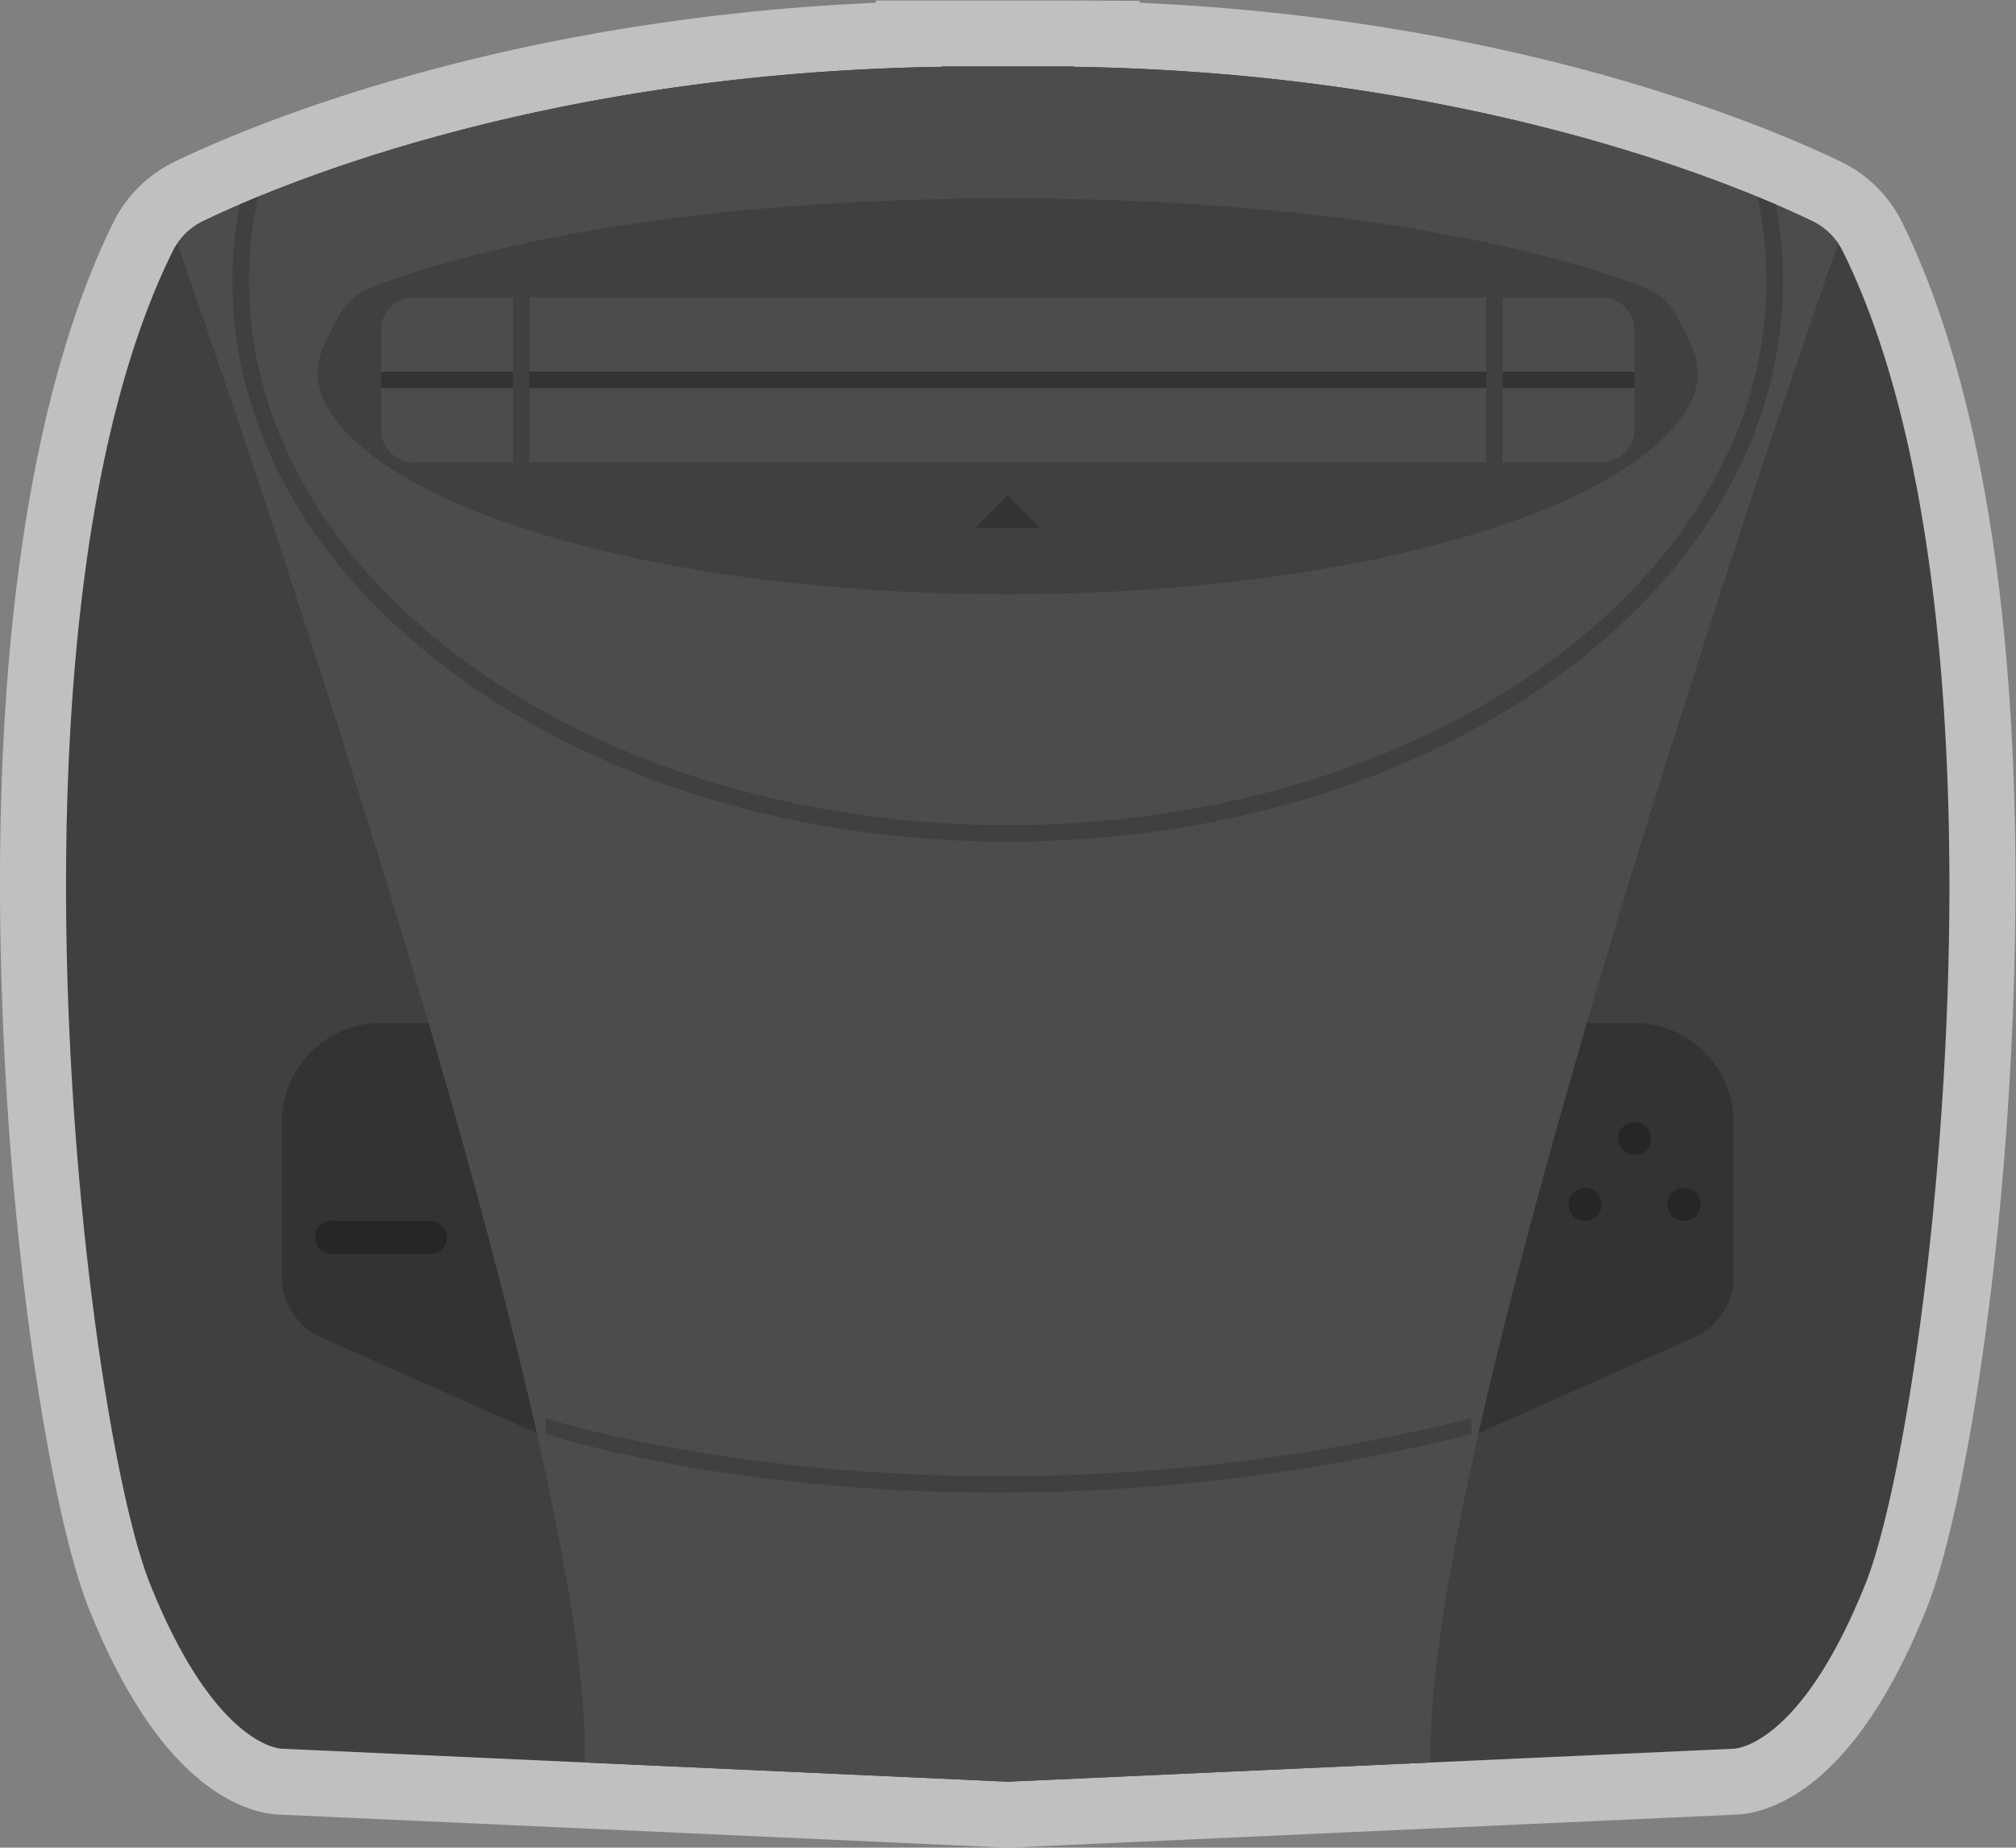<svg xmlns="http://www.w3.org/2000/svg" xml:space="preserve" width="325.836" height="298.677"><rect width="100%" height="100%" fill="#808080" stroke="none"/><defs><clipPath id="a" clipPathUnits="userSpaceOnUse"><path d="M0 256h256V0H0Z"/></clipPath><clipPath id="b" clipPathUnits="userSpaceOnUse"><path d="M5.811 244H250.19V19.992H5.811Z"/></clipPath></defs><g clip-path="url(#a)" transform="matrix(1.333 0 0 -1.333 -7.749 325.333)"><g clip-path="url(#b)" style="opacity:.5"><path d="M0 0h-24v-.274c-45.923-2.02-76.454-15.134-85.054-19.291a16.1 16.1 0 0 1-7.394-7.351c-7.144-14.473-15.283-42.557-13.489-94.16 1.179-33.879 6.294-63.358 10.509-73.895 3.817-9.542 8.294-16.498 13.306-20.675 4.405-3.67 8.126-4.283 9.798-4.347l87.961-3.999.363-.016.363.016 87.96 3.999c1.672.064 5.394.677 9.798 4.347 5.014 4.177 9.49 11.133 13.307 20.675 4.215 10.537 9.33 40.016 10.509 73.895 1.794 51.603-6.344 79.687-13.489 94.16a16.1 16.1 0 0 1-7.394 7.351C84.453-15.408 53.923-2.294 8-.274v.232z" style="fill:#fff;fill-opacity:1;fill-rule:nonzero;stroke:none" transform="translate(136 244)"/></g><path d="M0 0a8.02 8.02 0 0 1-3.702 3.689c-8.77 4.239-40.891 17.999-89.572 18.727v.041h-16v-.041c-48.683-.728-80.803-14.488-89.573-18.727A8.03 8.03 0 0 1-202.549 0c-22.29-45.156-10.58-141.907-2.725-161.543 8-20 16-20 16-20l88-4 88 4s8 0 16 20C10.58-141.907 22.29-45.156 0 0" style="fill:#404040;fill-opacity:1;fill-rule:nonzero;stroke:none" transform="translate(229.274 213.543)"/><path d="M0 0h24v-52L-7.249-38.111A8 8 0 0 0-12-30.801V-12C-12-5.373-6.627 0 0 0" style="fill:#333;fill-opacity:1;fill-rule:nonzero;stroke:none" transform="translate(52 120)"/><path d="M0 0h-24v-52L7.249-38.111A8 8 0 0 1 12-30.801V-12C12-5.373 6.627 0 0 0" style="fill:#333;fill-opacity:1;fill-rule:nonzero;stroke:none" transform="translate(204 120)"/><path d="M0 0a2 2 0 1 0-4.001.001A2 2 0 0 0 0 0" style="fill:#262626;fill-opacity:1;fill-rule:nonzero;stroke:none" transform="translate(206 106)"/><path d="M0 0h-12a2 2 0 0 0 0 4H0a2 2 0 0 0 0-4" style="fill:#262626;fill-opacity:1;fill-rule:nonzero;stroke:none" transform="translate(58 92)"/><path d="m0 0 51.279-2.331L102.559 0c-.824 36.768 37.705 150.569 49.398 184.208a7.97 7.97 0 0 1-3.105 2.693c-8.77 4.239-40.891 17.999-89.573 18.726v.042h-16v-.042c-48.682-.727-80.802-14.487-89.572-18.726a8 8 0 0 1-3.106-2.693C-37.706 150.569.824 36.768 0 0" style="fill:#4c4c4c;fill-opacity:1;fill-rule:nonzero;stroke:none" transform="translate(76.72 30.331)"/><path d="M0 0a2 2 0 1 0-4.001.001A2 2 0 0 0 0 0" style="fill:#262626;fill-opacity:1;fill-rule:nonzero;stroke:none" transform="translate(200 98)"/><path d="M0 0a2 2 0 1 0-4.001.001A2 2 0 0 0 0 0" style="fill:#262626;fill-opacity:1;fill-rule:nonzero;stroke:none" transform="translate(212 98)"/><path d="M0 0c17.914 12.852 27.78 30.003 27.78 48.294 0 3.093-.308 6.2-.883 9.26-1.047.452-2.626 1.1-2.209.929a48 48 0 0 0 1.092-10.189c0-36.451-41.189-66-92-66s-92 29.549-92 66c0 3.465.375 6.868 1.092 10.189-.781-.322-1.526-.634-2.209-.929a50 50 0 0 1-.883-9.26c0-18.291 9.866-35.442 27.781-48.294 17.713-12.708 41.231-19.706 66.219-19.706C-41.23-19.706-17.714-12.708 0 0" style="fill:#404040;fill-opacity:1;fill-rule:nonzero;stroke:none" transform="translate(194.22 161.706)"/><path d="M0 0c-33.126 0-54.396 7.006-54.717 7.113v1.898c.477-.159 49.287-15.716 112.242.02V7.092A237.3 237.3 0 0 0 0 0" style="fill:#404040;fill-opacity:1;fill-rule:nonzero;stroke:none" transform="translate(126.717 63.05)"/><path d="M0 0a7.97 7.97 0 0 1-4.253 3.878c-7.928 3.07-32.249 10.755-77.063 10.755s-69.137-7.685-77.064-10.755A7.97 7.97 0 0 1-162.633 0l-1.477-2.956c-1.107-2.212-1.168-4.829-.063-7.042 6.621-13.26 41.197-23.369 82.857-23.369S-5.081-23.258 1.54-9.998c1.106 2.213 1.044 4.83-.062 7.042z" style="fill:#404040;fill-opacity:1;fill-rule:nonzero;stroke:none" transform="translate(209.316 205.367)"/><path d="M0 0h-144a4 4 0 0 0-4 4v12a4 4 0 0 0 4 4H0a4 4 0 0 0 4-4V4a4 4 0 0 0-4-4" style="fill:#4c4c4c;fill-opacity:1;fill-rule:nonzero;stroke:none" transform="translate(200 188)"/><path d="M204 197H52v2h152z" style="fill:#333;fill-opacity:1;fill-rule:nonzero;stroke:none"/><path d="m0 0-4-4h8Z" style="fill:#333;fill-opacity:1;fill-rule:nonzero;stroke:none" transform="translate(128 184)"/><path d="M70 188h-2v20h2zm118 0h-2v20h2z" style="fill:#404040;fill-opacity:1;fill-rule:nonzero;stroke:none"/></g></svg>